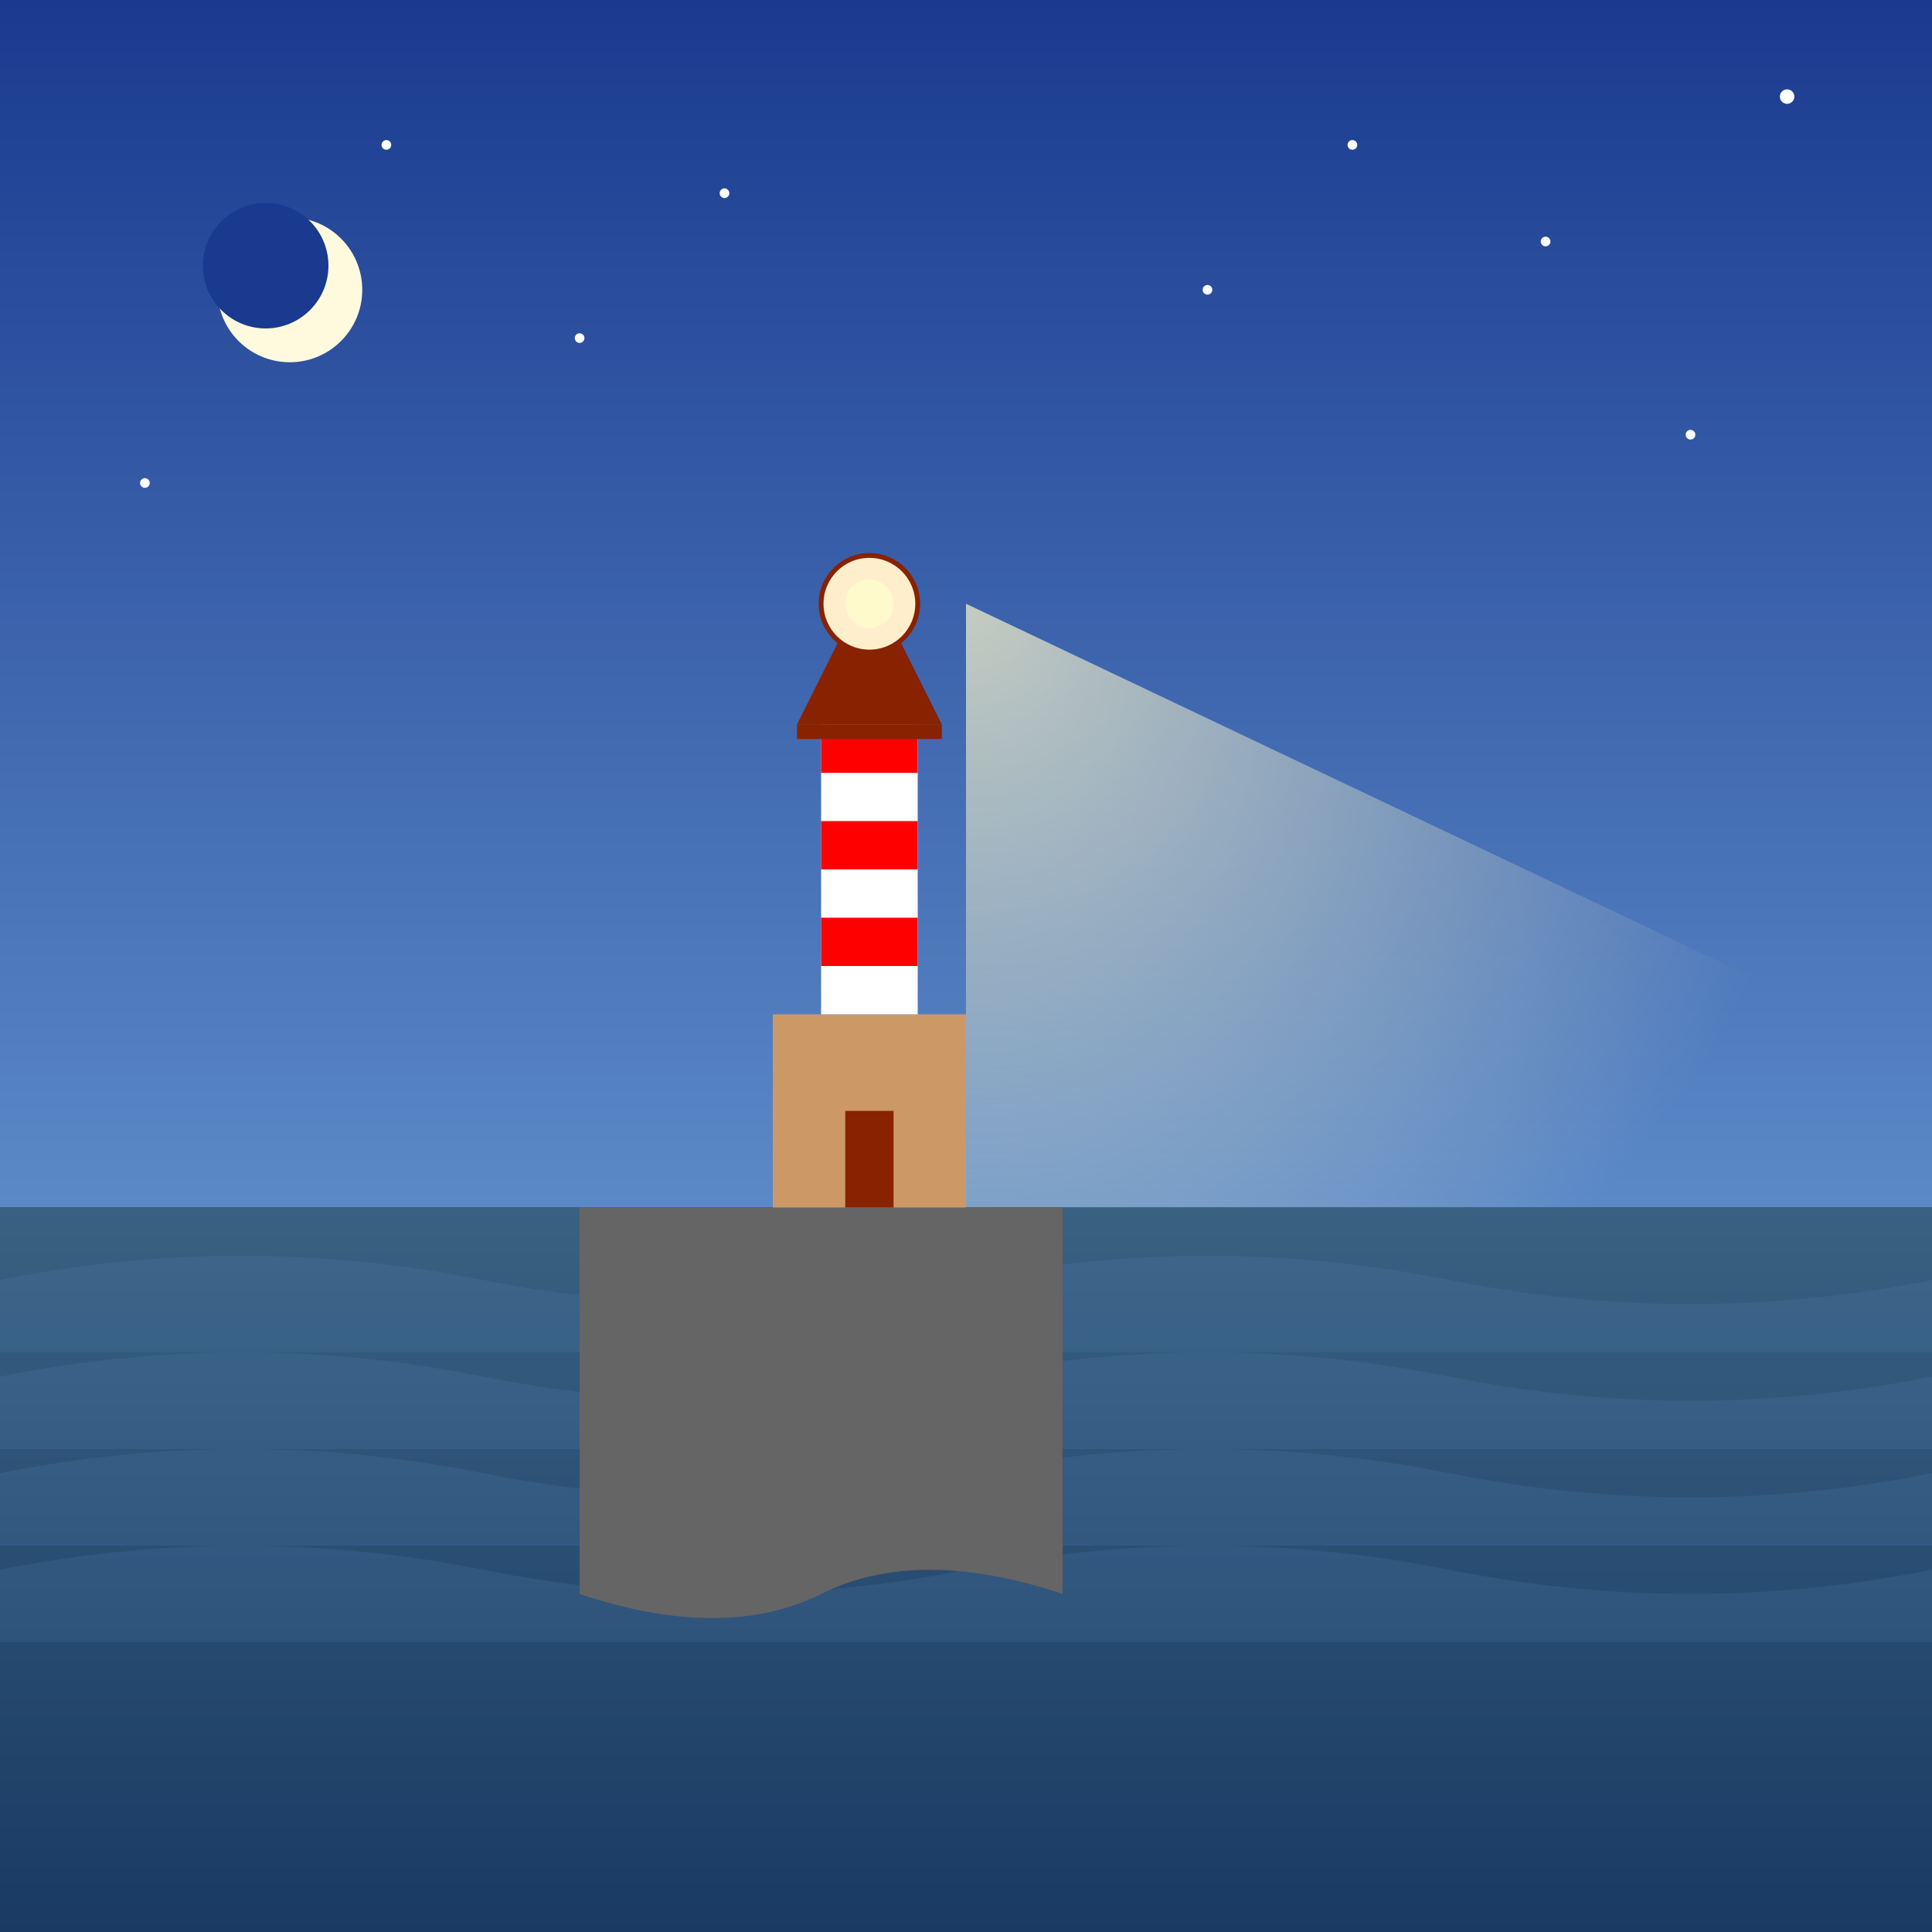 <svg width="400" height="400" xmlns="http://www.w3.org/2000/svg">
  <rect width="100%" height="100%" fill="#333333" stroke="none"/>
  <!-- Sky background with gradient -->
  <defs>
    <linearGradient id="skyGradient" x1="0%" y1="0%" x2="0%" y2="100%">
      <stop offset="0%" stop-color="#1a3a8f" />
      <stop offset="100%" stop-color="#5b89c7" />
    </linearGradient>
    <linearGradient id="waterGradient" x1="0%" y1="0%" x2="0%" y2="100%">
      <stop offset="0%" stop-color="#396181" />
      <stop offset="100%" stop-color="#1a3a63" />
    </linearGradient>
    <radialGradient id="lightBeam" cx="200" cy="125" r="180" gradientUnits="userSpaceOnUse">
      <stop offset="0%" stop-color="#fffacc" stop-opacity="0.7" />
      <stop offset="100%" stop-color="#fffacc" stop-opacity="0" />
    </radialGradient>
  </defs>

  <!-- Sky -->
  <rect width="400" height="250" fill="url(#skyGradient)" />

  <!-- Light beam -->
  <path d="M200,125 L400,220 L400,250 L200,250 Z" fill="url(#lightBeam)" />
  
  <!-- Ocean -->
  <rect y="250" width="400" height="150" fill="url(#waterGradient)" />
  
  <!-- Ocean waves -->
  <g opacity="0.5">
    <path d="M0,265 Q50,255 100,265 Q150,275 200,265 Q250,255 300,265 Q350,275 400,265 L400,280 L0,280 Z" fill="#5b89c7" opacity="0.3" />
    <path d="M0,285 Q50,275 100,285 Q150,295 200,285 Q250,275 300,285 Q350,295 400,285 L400,300 L0,300 Z" fill="#5b89c7" opacity="0.3" />
    <path d="M0,305 Q50,295 100,305 Q150,315 200,305 Q250,295 300,305 Q350,315 400,305 L400,320 L0,320 Z" fill="#5b89c7" opacity="0.3" />
    <path d="M0,325 Q50,315 100,325 Q150,335 200,325 Q250,315 300,325 Q350,335 400,325 L400,340 L0,340 Z" fill="#5b89c7" opacity="0.3" />
  </g>

  <!-- Cliff -->
  <path d="M120,250 L220,250 L220,330 Q190,320 170,330 Q150,340 120,330 Z" fill="#555555" />
  <path d="M120,250 L220,250 L220,330 Q190,320 170,330 Q150,340 120,330 Z" fill="#777777" opacity="0.5" />

  <!-- Lighthouse base -->
  <rect x="160" y="210" width="40" height="40" fill="#cc9966" />
  
  <!-- Lighthouse tower -->
  <rect x="170" y="150" width="20" height="60" fill="white" />
  <rect x="170" y="150" width="20" height="10" fill="red" />
  <rect x="170" y="170" width="20" height="10" fill="red" />
  <rect x="170" y="190" width="20" height="10" fill="red" />
  
  <!-- Lighthouse top -->
  <path d="M165,150 L195,150 L180,120 Z" fill="#882200" />
  
  <!-- Lighthouse light housing -->
  <ellipse cx="180" cy="125" rx="10" ry="10" fill="#ffeecc" stroke="#882200" stroke-width="1" />
  <ellipse cx="180" cy="125" rx="5" ry="5" fill="#fffacc" />

  <!-- Lighthouse railing -->
  <rect x="165" y="150" width="30" height="3" fill="#882200" />

  <!-- Lighthouse door -->
  <rect x="175" y="230" width="10" height="20" fill="#882200" />
  
  <!-- Stars -->
  <g fill="white">
    <circle cx="50" cy="50" r="1" />
    <circle cx="80" cy="30" r="1" />
    <circle cx="120" cy="70" r="1" />
    <circle cx="150" cy="40" r="1" />
    <circle cx="250" cy="60" r="1" />
    <circle cx="280" cy="30" r="1" />
    <circle cx="320" cy="50" r="1" />
    <circle cx="350" cy="90" r="1" />
    <circle cx="370" cy="20" r="1.5" />
    <circle cx="30" cy="100" r="1" />
  </g>
  
  <!-- Moon -->
  <circle cx="60" cy="60" r="15" fill="#fffadd" />
  <circle cx="55" cy="55" r="13" fill="#1a3a8f" />
</svg>
